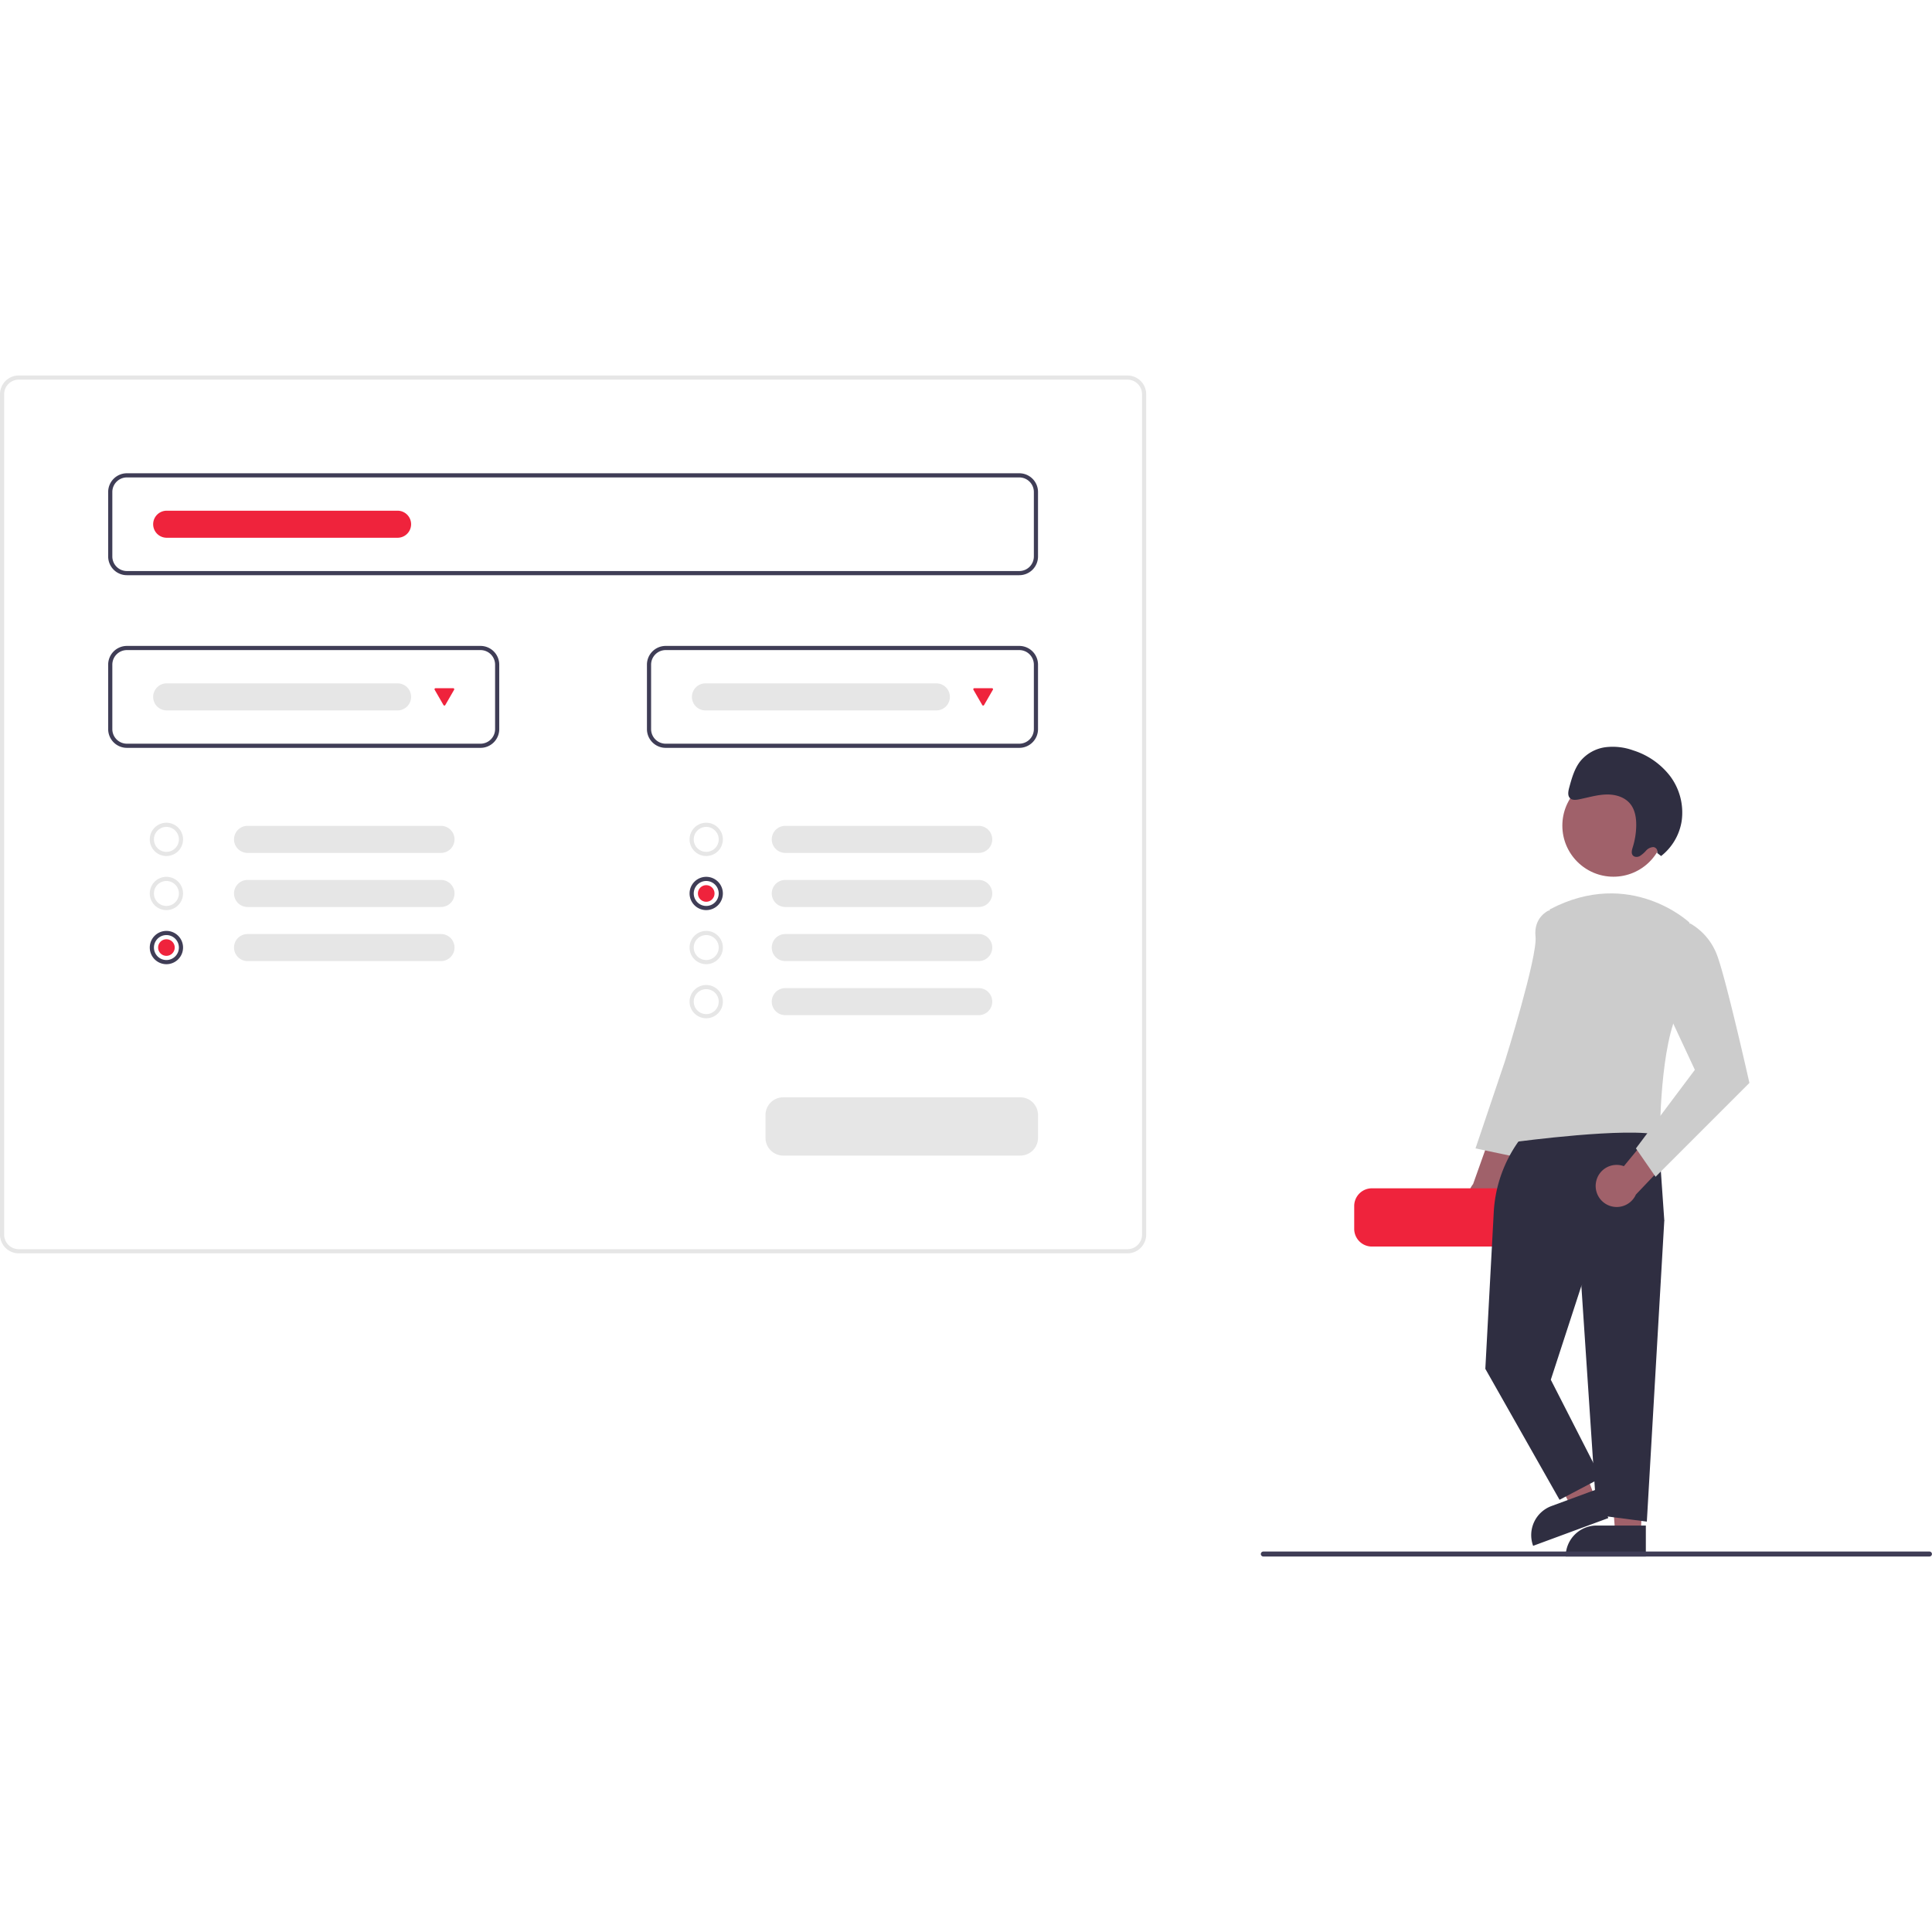 <svg xmlns="http://www.w3.org/2000/svg" data-name="Layer 1" width="550" height="550" viewBox="0 0 928.758 567.737" xmlns:xlink="http://www.w3.org/1999/xlink"><path d="M857.744,569.264a10.056,10.056,0,0,0,.801-15.399l14.412-32.7L854.648,524.269l-10.879,30.577a10.11,10.11,0,0,0,13.975,14.419Z" transform="translate(-135.621 -166.132)" fill="#a0616a"/><path d="M885.326,424.376l-5.246-1.049s-7.344,3.148-6.295,12.59S859.097,495.72,859.097,495.72l-14.164,41.967,19.934,4.197,13.115-48.262Z" transform="translate(-135.621 -166.132)" fill="#ccc"/><path d="M909.121,584.868h-114a8.51,8.51,0,0,1-8.5-8.5v-11a8.51,8.51,0,0,1,8.5-8.5h114a8.51,8.51,0,0,1,8.5,8.5v11A8.51,8.51,0,0,1,909.121,584.868Z" transform="translate(-135.621 -166.132)" fill="#ef233c"/><polygon points="766.749 539.503 755.248 543.748 733.399 501.407 750.374 495.141 766.749 539.503" fill="#a0616a"/><path d="M883.747,707.649h23.644a0,0,0,0,1,0,0v14.887a0,0,0,0,1,0,0H868.86a0,0,0,0,1,0,0v0A14.887,14.887,0,0,1,883.747,707.649Z" transform="translate(-328.3 185.661) rotate(-20.261)" fill="#2f2e41"/><polygon points="788.731 557.111 776.483 556.555 772.799 509.051 790.875 509.872 788.731 557.111" fill="#a0616a"/><path d="M767.552,552.85h23.644a0,0,0,0,1,0,0v14.887a0,0,0,0,1,0,0H752.665a0,0,0,0,1,0,0v0A14.887,14.887,0,0,1,767.552,552.85Z" fill="#2f2e41"/><path d="M869.589,529.294v0a64.582,64.582,0,0,0-15.886,39.06l-4.048,75.3,35.672,62.951,19.934-10.492-24.131-47.213,14.688-45.115L935.687,572.31l-3.148-45.115Z" transform="translate(-135.621 -166.132)" fill="#2f2e41"/><polygon points="789.574 401.982 800.066 406.179 791.673 550.965 767.542 547.818 760.197 437.654 789.574 401.982" fill="#2f2e41"/><path d="M902.869,553.899A10.056,10.056,0,0,1,916.249,546.236l22.679-27.616,5.492,17.739-22.379,23.505a10.11,10.11,0,0,1-19.173-5.965Z" transform="translate(-135.621 -166.132)" fill="#a0616a"/><circle cx="775.619" cy="216.383" r="24.561" fill="#a0616a"/><path d="M947.753,429.098s-28.328-26.754-67.147-6.295c0,0-9.967,101.246-16.262,111.737,0,0,54.557-7.344,69.246-3.148,0,0,0-44.065,9.443-60.852S947.753,429.098,947.753,429.098Z" transform="translate(-135.621 -166.132)" fill="#ccc"/><path d="M936.736,431.721l11.512-2.127a29.456,29.456,0,0,1,12.619,14.717c4.197,10.492,15.738,61.901,15.738,61.901l-45.115,45.115-9.443-13.639,28.328-37.77L935.687,468.442Z" transform="translate(-135.621 -166.132)" fill="#ccc"/><path d="M932.249,395.656a2.135,2.135,0,0,0-1.856-2.819,4.93,4.93,0,0,0-3.476,1.715,13.833,13.833,0,0,1-3.071,2.637c-1.188.599-2.8.514-3.477-.628-.636-1.072-.2-2.508.185-3.753a36.907,36.907,0,0,0,1.63-9.77c.111-3.7-.411-7.562-2.46-10.448-2.644-3.725-7.371-5.139-11.845-5.036s-8.875,1.484-13.307,2.357c-1.53.301-3.328.456-4.352-.73-1.088-1.261-.688-3.301-.226-5.004,1.201-4.417,2.475-8.985,5.265-12.552a18.898,18.898,0,0,1,12.061-6.79,28.938,28.938,0,0,1,13.462,1.528,36.096,36.096,0,0,1,17.683,12.319A29.236,29.236,0,0,1,944.043,380.28a26.667,26.667,0,0,1-9.886,16.855" transform="translate(-135.621 -166.132)" fill="#2f2e41"/><path d="M677.621,588.132h-533a9.01,9.01,0,0,1-9-9v-404a9.01,9.01,0,0,1,9-9h533a9.01,9.01,0,0,1,9,9v404A9.01,9.01,0,0,1,677.621,588.132Zm-533-420a7.008,7.008,0,0,0-7,7v404a7.008,7.008,0,0,0,7,7h533a7.008,7.008,0,0,0,7-7v-404a7.008,7.008,0,0,0-7-7Z" transform="translate(-135.621 -166.132)" fill="#e6e6e6"/><path d="M625.621,262.132h-429a9.01,9.01,0,0,1-9-9v-31a9.01,9.01,0,0,1,9-9h429a9.01,9.01,0,0,1,9,9v31A9.01,9.01,0,0,1,625.621,262.132Zm-429-47a7.008,7.008,0,0,0-7,7v31a7.008,7.008,0,0,0,7,7h429a7.008,7.008,0,0,0,7-7v-31a7.008,7.008,0,0,0-7-7Z" transform="translate(-135.621 -166.132)" fill="#3f3d56"/><path d="M366.621,345.132h-170a9.01,9.01,0,0,1-9-9v-31a9.01,9.01,0,0,1,9-9h170a9.01,9.01,0,0,1,9,9v31A9.01,9.01,0,0,1,366.621,345.132Zm-170-47a7.008,7.008,0,0,0-7,7v31a7.008,7.008,0,0,0,7,7h170a7.008,7.008,0,0,0,7-7v-31a7.008,7.008,0,0,0-7-7Z" transform="translate(-135.621 -166.132)" fill="#3f3d56"/><path d="M625.621,345.132h-170a9.01,9.01,0,0,1-9-9v-31a9.01,9.01,0,0,1,9-9h170a9.01,9.01,0,0,1,9,9v31A9.01,9.01,0,0,1,625.621,345.132Zm-170-47a7.008,7.008,0,0,0-7,7v31a7.008,7.008,0,0,0,7,7h170a7.008,7.008,0,0,0,7-7v-31a7.008,7.008,0,0,0-7-7Z" transform="translate(-135.621 -166.132)" fill="#3f3d56"/><path d="M626.121,541.132h-114a8.51,8.51,0,0,1-8.5-8.5v-11a8.51,8.51,0,0,1,8.5-8.5h114a8.51,8.51,0,0,1,8.5,8.5v11A8.51,8.51,0,0,1,626.121,541.132Z" transform="translate(-135.621 -166.132)" fill="#e6e6e6"/><path d="M215.621,397.132a8,8,0,1,1,8-8A8.009,8.009,0,0,1,215.621,397.132Zm0-14a6,6,0,1,0,6,6A6.007,6.007,0,0,0,215.621,383.132Z" transform="translate(-135.621 -166.132)" fill="#e6e6e6"/><path d="M215.621,423.132a8,8,0,1,1,8-8A8.009,8.009,0,0,1,215.621,423.132Zm0-14a6,6,0,1,0,6,6A6.007,6.007,0,0,0,215.621,409.132Z" transform="translate(-135.621 -166.132)" fill="#e6e6e6"/><path d="M215.621,449.132a8,8,0,1,1,8-8A8.009,8.009,0,0,1,215.621,449.132Zm0-14a6,6,0,1,0,6,6A6.007,6.007,0,0,0,215.621,435.132Z" transform="translate(-135.621 -166.132)" fill="#3f3d56"/><path d="M254.621,382.632a6.5,6.5,0,0,0,0,13h93a6.5,6.5,0,0,0,0-13Z" transform="translate(-135.621 -166.132)" fill="#e6e6e6"/><path d="M254.621,408.632a6.5,6.5,0,0,0,0,13h93a6.5,6.5,0,0,0,0-13Z" transform="translate(-135.621 -166.132)" fill="#e6e6e6"/><path d="M254.621,434.632a6.5,6.5,0,0,0,0,13h93a6.5,6.5,0,0,0,0-13Z" transform="translate(-135.621 -166.132)" fill="#e6e6e6"/><path d="M475.121,397.132a8,8,0,1,1,8-8A8.009,8.009,0,0,1,475.121,397.132Zm0-14a6,6,0,1,0,6,6A6.007,6.007,0,0,0,475.121,383.132Z" transform="translate(-135.621 -166.132)" fill="#e6e6e6"/><path d="M475.121,423.132a8,8,0,1,1,8-8A8.009,8.009,0,0,1,475.121,423.132Zm0-14a6,6,0,1,0,6,6A6.007,6.007,0,0,0,475.121,409.132Z" transform="translate(-135.621 -166.132)" fill="#3f3d56"/><path d="M475.121,449.132a8,8,0,1,1,8-8A8.009,8.009,0,0,1,475.121,449.132Zm0-14a6,6,0,1,0,6,6A6.007,6.007,0,0,0,475.121,435.132Z" transform="translate(-135.621 -166.132)" fill="#e6e6e6"/><path d="M475.121,475.132a8,8,0,1,1,8-8A8.009,8.009,0,0,1,475.121,475.132Zm0-14a6,6,0,1,0,6,6A6.007,6.007,0,0,0,475.121,461.132Z" transform="translate(-135.621 -166.132)" fill="#e6e6e6"/><path d="M513.121,382.632a6.5,6.5,0,1,0,0,13h93a6.5,6.5,0,0,0,0-13Z" transform="translate(-135.621 -166.132)" fill="#e6e6e6"/><path d="M513.121,408.632a6.5,6.5,0,1,0,0,13h93a6.5,6.5,0,0,0,0-13Z" transform="translate(-135.621 -166.132)" fill="#e6e6e6"/><path d="M513.121,434.632a6.5,6.5,0,1,0,0,13h93a6.5,6.5,0,0,0,0-13Z" transform="translate(-135.621 -166.132)" fill="#e6e6e6"/><path d="M513.121,460.632a6.5,6.5,0,1,0,0,13h93a6.5,6.5,0,0,0,0-13Z" transform="translate(-135.621 -166.132)" fill="#e6e6e6"/><path d="M215.748,314.132a6.5,6.5,0,1,0,0,13h111a6.5,6.5,0,0,0,0-13Z" transform="translate(-135.621 -166.132)" fill="#e6e6e6"/><path d="M215.748,231.132a6.5,6.5,0,1,0,0,13h111a6.5,6.5,0,0,0,0-13Z" transform="translate(-135.621 -166.132)" fill="#ef233c"/><path d="M345.004,316.456a.5.5,0,0,0-.433.75l4.244,7.351a.5.5,0,0,0,.866,0l4.244-7.351a.5.5,0,0,0-.433-.75Z" transform="translate(-135.621 -166.132)" fill="#ef233c"/><path d="M474.748,314.132a6.5,6.5,0,0,0,0,13h111a6.5,6.5,0,0,0,0-13Z" transform="translate(-135.621 -166.132)" fill="#e6e6e6"/><path d="M604.004,316.456a.5.5,0,0,0-.433.75l4.244,7.351a.5.5,0,0,0,.866,0l4.244-7.351a.5.5,0,0,0-.433-.75Z" transform="translate(-135.621 -166.132)" fill="#ef233c"/><circle cx="339.5" cy="249" r="4" fill="#ef233c"/><circle cx="80" cy="275" r="4" fill="#ef233c"/><path d="M1063.188,733.868h-320.294a1.191,1.191,0,0,1,0-2.381h320.294a1.191,1.191,0,0,1,0,2.381Z" transform="translate(-135.621 -166.132)" fill="#3f3d56"/></svg>